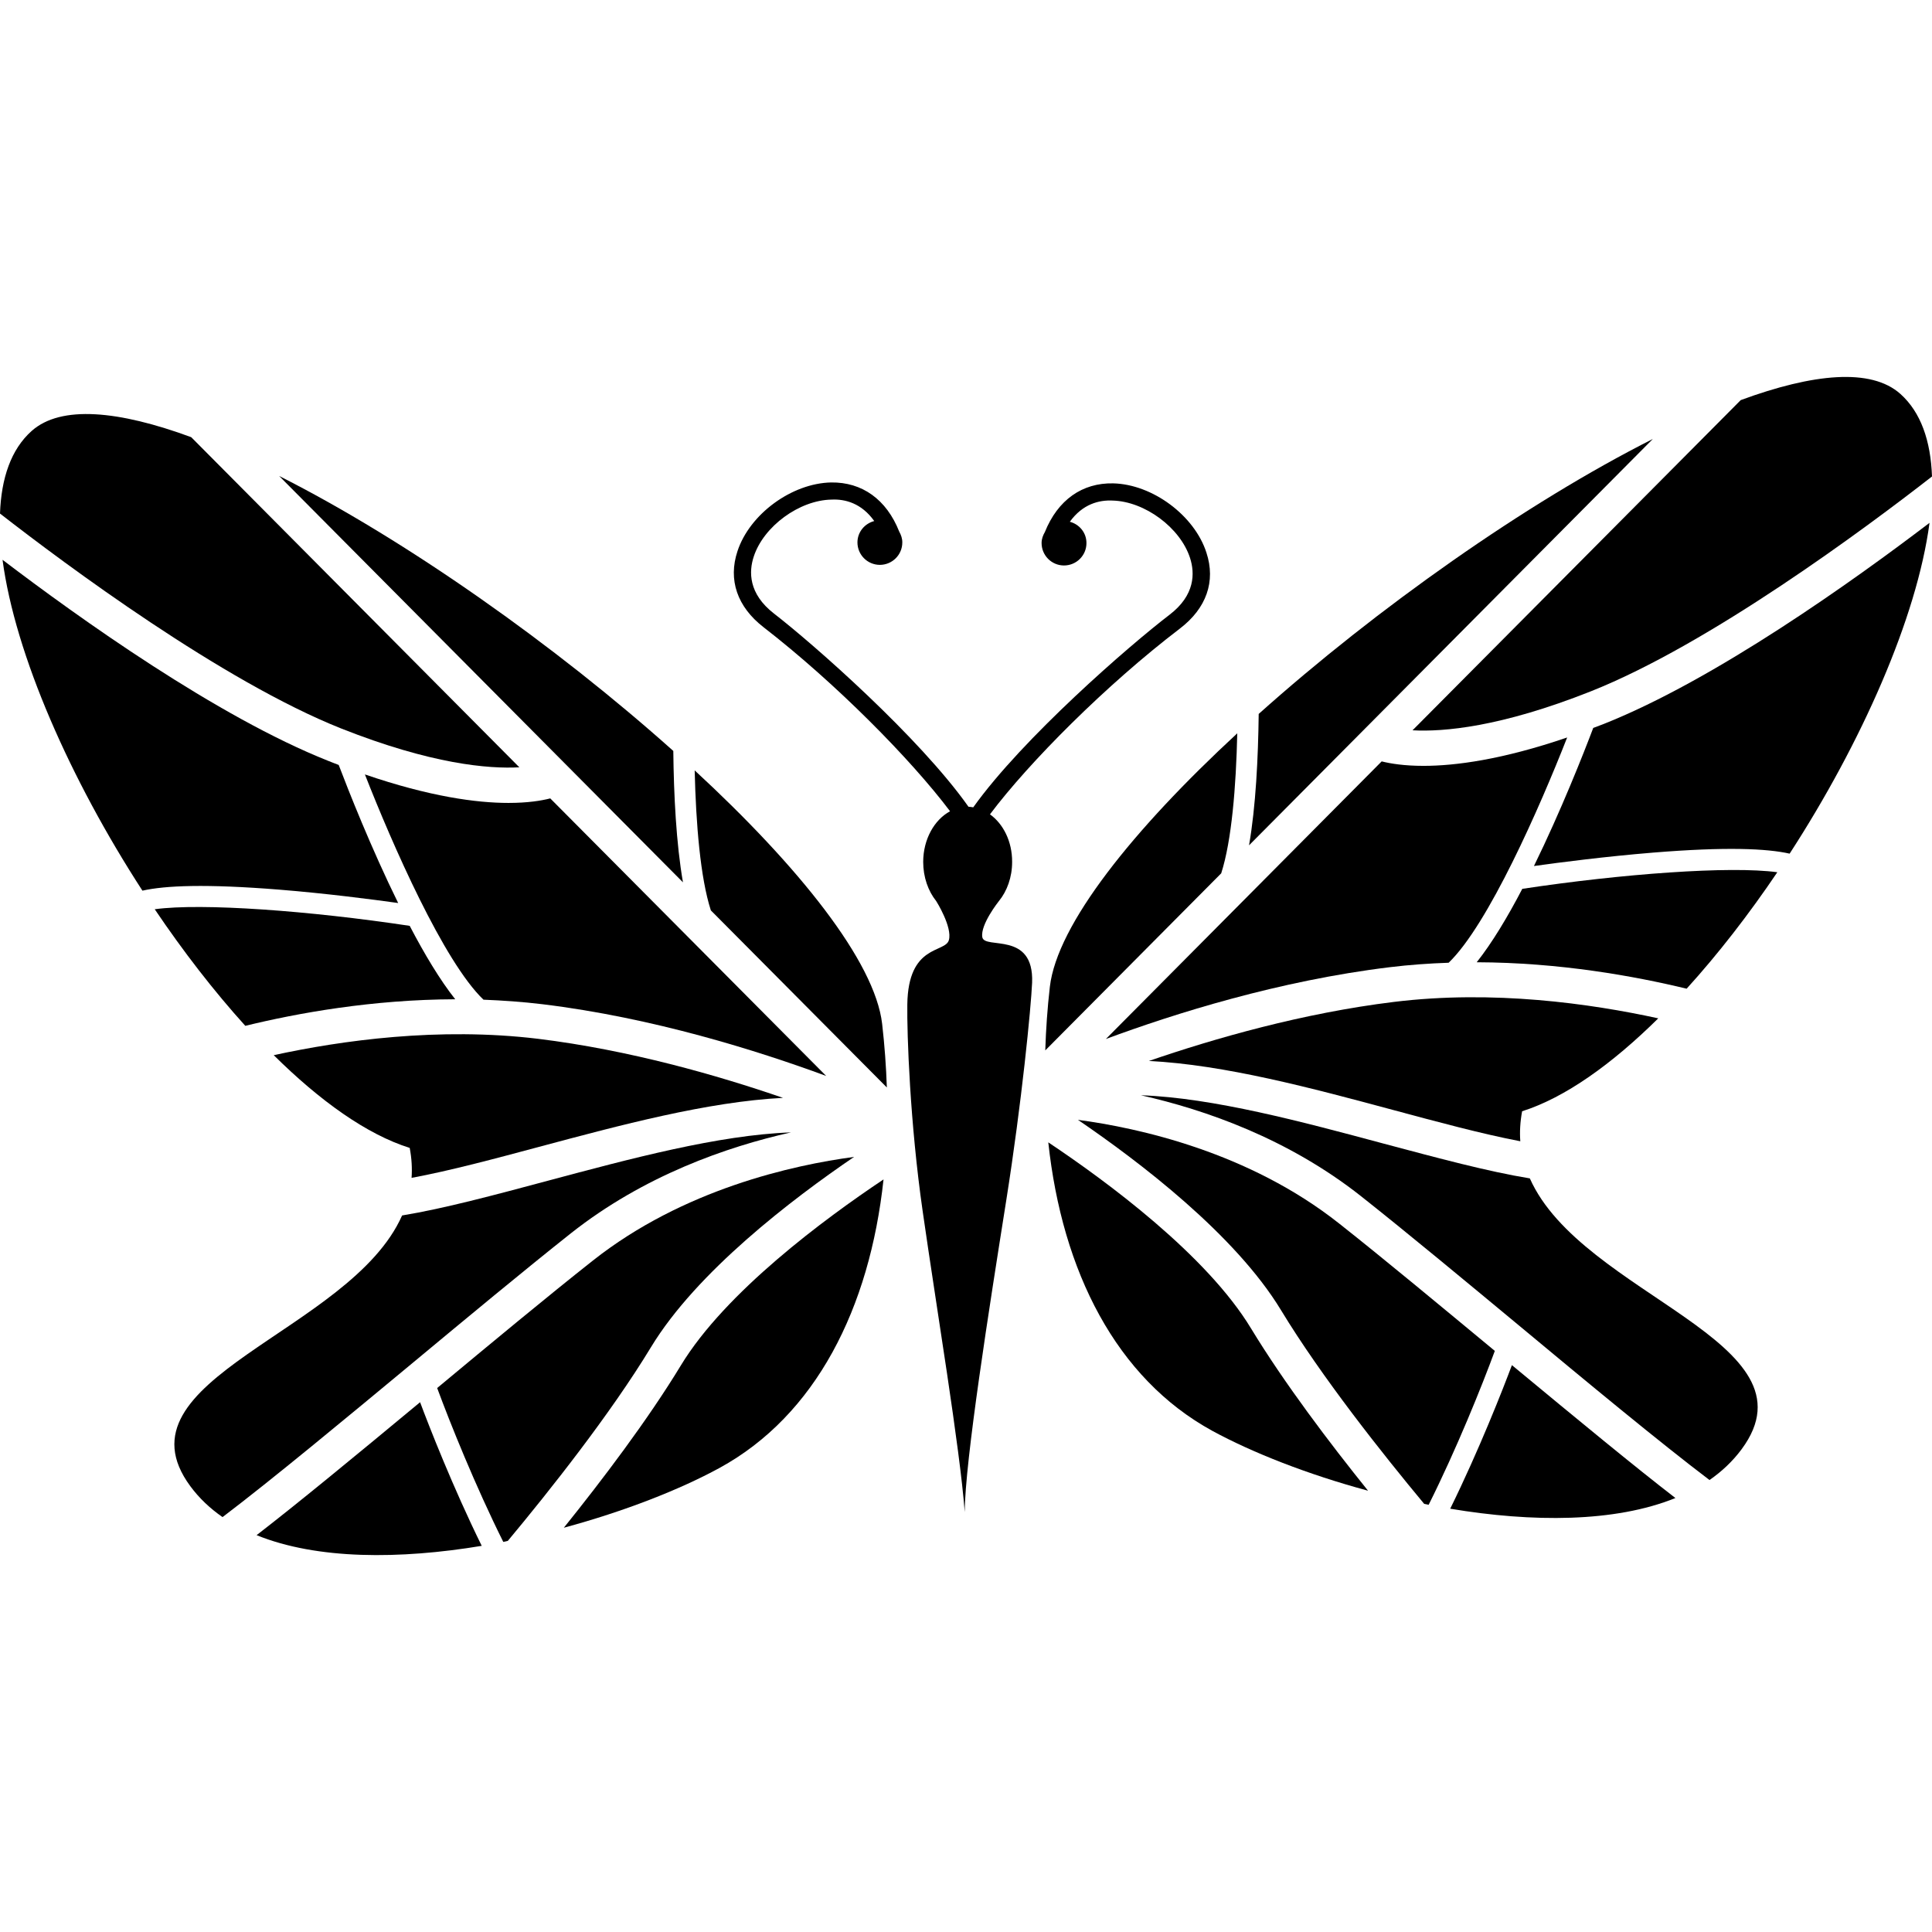 <?xml version="1.0" encoding="iso-8859-1"?>
<!-- Generator: Adobe Illustrator 16.0.0, SVG Export Plug-In . SVG Version: 6.00 Build 0)  -->
<!DOCTYPE svg PUBLIC "-//W3C//DTD SVG 1.1//EN" "http://www.w3.org/Graphics/SVG/1.1/DTD/svg11.dtd">
<svg version="1.1" id="Capa_1" xmlns="http://www.w3.org/2000/svg" xmlns:xlink="http://www.w3.org/1999/xlink" x="0px" y="0px"
	 width="32px" height="32px" viewBox="0 0 32 32" style="enable-background:new 0 0 32 32;" xml:space="preserve">
<g>
	<g>
		<path d="M22.184,20.268c-1.5-1.188-3.326-1.586-4.33-1.72c1.023,0.697,2.607,1.904,3.364,3.153
			c0.671,1.106,1.685,2.383,2.371,3.208c0.024,0.005,0.05,0.01,0.074,0.015c0.463-0.925,0.883-1.97,1.096-2.549
			C23.859,21.63,22.936,20.862,22.184,20.268z"/>
		<path d="M20.848,11.825c-0.009,0.729-0.048,1.532-0.16,2.176l6.688-6.73C25.275,8.331,22.807,10.073,20.848,11.825z"/>
		<path d="M25.339,19.518c-0.696-0.114-1.516-0.335-2.417-0.575c-1.354-0.363-2.824-0.759-4.025-0.802
			c1.065,0.239,2.438,0.718,3.646,1.672c0.771,0.61,1.721,1.399,2.641,2.162c1.066,0.887,2.308,1.916,3.131,2.539
			c0.205-0.143,0.385-0.312,0.533-0.512C30.162,22.223,26.199,21.456,25.339,19.518z"/>
		<path d="M23.577,12.685c-0.318,0-0.545-0.037-0.692-0.074l-4.568,4.598c1.135-0.421,2.867-0.966,4.701-1.189
			c0.328-0.04,0.653-0.063,0.976-0.074c0.655-0.628,1.509-2.573,1.963-3.731C24.88,12.583,24.104,12.685,23.577,12.685z"/>
		<path d="M26.389,12.057c-0.16,0.423-0.535,1.374-0.982,2.287c0.421-0.059,1.188-0.158,1.972-0.222
			c1.214-0.099,1.884-0.068,2.263,0.017c1.191-1.837,2.108-3.907,2.317-5.479c-1.261,0.96-3.55,2.598-5.396,3.331
			C26.503,12.013,26.445,12.035,26.389,12.057z"/>
		<path d="M20.493,12.146c-1.728,1.597-2.984,3.166-3.104,4.198c-0.041,0.355-0.065,0.707-0.076,1.054l2.914-2.933
			C20.4,13.928,20.473,13.032,20.493,12.146z"/>
		<path d="M24.02,24.989c1.356,0.227,2.727,0.23,3.73-0.177c-0.674-0.52-1.579-1.266-2.708-2.201
			C24.895,23.004,24.497,24.021,24.02,24.989z"/>
		<path d="M17.363,18.921c0.23,2.138,1.125,3.908,2.718,4.779c0.662,0.36,1.578,0.721,2.578,0.991
			c-0.636-0.79-1.388-1.783-1.938-2.688C19.986,20.788,18.334,19.569,17.363,18.921z"/>
		<path d="M27.466,16.867c-1.122-0.245-2.733-0.474-4.379-0.272c-1.511,0.185-2.971,0.604-4.058,0.978
			c1.253,0.062,2.701,0.45,4.043,0.811c0.729,0.196,1.468,0.396,2.109,0.519c-0.012-0.158-0.002-0.323,0.03-0.497
			C25.924,18.18,26.7,17.624,27.466,16.867z"/>
		<path d="M26.348,11.451c1.971-0.782,4.557-2.706,5.652-3.559c-0.021-0.589-0.184-1.063-0.523-1.367
			c-0.485-0.434-1.445-0.34-2.645,0.102l-5.436,5.469C23.907,12.124,24.854,12.044,26.348,11.451z"/>
		<path d="M25.214,14.722c-0.243,0.466-0.502,0.897-0.755,1.216c1.37,0.004,2.609,0.228,3.477,0.438
			c0.521-0.574,1.03-1.23,1.502-1.929C28.657,14.34,26.861,14.473,25.214,14.722z"/>
		<path d="M14.146,19.162c-1.004,0.134-2.83,0.533-4.33,1.72c-0.752,0.594-1.677,1.361-2.575,2.108
			c0.213,0.578,0.633,1.623,1.095,2.549c0.024-0.005,0.05-0.011,0.075-0.017c0.687-0.824,1.699-2.1,2.371-3.208
			C11.538,21.066,13.122,19.859,14.146,19.162z"/>
		<path d="M11.152,12.438c-1.959-1.752-4.428-3.494-6.528-4.554l6.688,6.73C11.2,13.971,11.16,13.167,11.152,12.438z"/>
		<path d="M9.456,20.427c1.207-0.954,2.582-1.433,3.646-1.671c-1.199,0.042-2.671,0.438-4.025,0.8
			c-0.901,0.241-1.72,0.461-2.417,0.576c-0.859,1.938-4.822,2.705-3.507,4.485c0.147,0.199,0.327,0.368,0.533,0.511
			c0.822-0.623,2.063-1.653,3.131-2.539C7.735,21.826,8.685,21.038,9.456,20.427z"/>
		<path d="M9.114,13.224c-0.147,0.038-0.374,0.075-0.692,0.075c-0.525,0-1.302-0.103-2.378-0.472
			c0.454,1.159,1.307,3.104,1.964,3.731c0.321,0.013,0.646,0.035,0.976,0.075c1.834,0.223,3.565,0.77,4.7,1.188L9.114,13.224z"/>
		<path d="M4.622,14.735c0.784,0.063,1.551,0.163,1.973,0.222c-0.449-0.912-0.824-1.864-0.985-2.287
			c-0.056-0.022-0.114-0.043-0.172-0.067c-1.846-0.733-4.134-2.371-5.396-3.331c0.209,1.572,1.125,3.643,2.317,5.48
			C2.738,14.667,3.409,14.638,4.622,14.735z"/>
		<path d="M11.506,12.76c0.021,0.887,0.094,1.781,0.268,2.319l2.915,2.933c-0.012-0.347-0.037-0.698-0.078-1.054
			C14.491,15.926,13.233,14.355,11.506,12.76z"/>
		<path d="M4.25,25.427c1.005,0.408,2.374,0.402,3.729,0.177c-0.477-0.968-0.874-1.985-1.021-2.379
			C5.829,24.162,4.923,24.907,4.25,25.427z"/>
		<path d="M11.277,22.616c-0.549,0.904-1.302,1.897-1.938,2.688c1-0.27,1.916-0.629,2.578-0.99c1.594-0.871,2.487-2.643,2.717-4.779
			C13.665,20.182,12.013,21.401,11.277,22.616z"/>
		<path d="M8.927,18.996c1.341-0.359,2.791-0.748,4.042-0.812c-1.085-0.374-2.546-0.793-4.056-0.978
			c-1.646-0.199-3.258,0.027-4.379,0.271c0.766,0.758,1.541,1.313,2.252,1.536c0.033,0.173,0.042,0.338,0.031,0.496
			C7.459,19.39,8.198,19.191,8.927,18.996z"/>
		<path d="M8.602,12.709L3.167,7.241C1.969,6.8,1.009,6.705,0.523,7.139C0.184,7.442,0.021,7.917,0,8.506
			c1.096,0.853,3.682,2.776,5.651,3.56C7.146,12.658,8.092,12.737,8.602,12.709z"/>
		<path d="M7.54,16.551c-0.252-0.318-0.511-0.75-0.754-1.216c-1.648-0.249-3.444-0.382-4.223-0.275
			c0.471,0.698,0.979,1.355,1.5,1.931C4.93,16.779,6.171,16.555,7.54,16.551z"/>
		<path d="M16.27,15.522c-0.035-0.209,0.272-0.593,0.274-0.596c0.136-0.166,0.22-0.396,0.22-0.649
			c0.002-0.338-0.146-0.631-0.367-0.789c0.646-0.861,1.924-2.145,3.147-3.078c0.438-0.335,0.595-0.78,0.438-1.257
			c-0.198-0.615-0.892-1.131-1.543-1.147c-0.513-0.011-0.918,0.273-1.133,0.807c-0.031,0.054-0.054,0.113-0.054,0.18
			c-0.001,0.205,0.165,0.373,0.371,0.373c0.205,0,0.372-0.165,0.372-0.37c0.001-0.173-0.117-0.312-0.275-0.354
			c0.211-0.293,0.483-0.363,0.711-0.351c0.531,0.015,1.118,0.449,1.28,0.951c0.08,0.249,0.087,0.615-0.342,0.942
			c-0.663,0.507-2.431,2.042-3.249,3.188c-0.025-0.004-0.053-0.009-0.079-0.01c-0.813-1.151-2.563-2.69-3.222-3.2
			c-0.425-0.33-0.417-0.696-0.334-0.945c0.164-0.5,0.754-0.932,1.286-0.942c0.228-0.012,0.5,0.061,0.709,0.355
			c-0.158,0.042-0.277,0.181-0.278,0.352c-0.001,0.206,0.165,0.373,0.37,0.374c0.206,0,0.373-0.166,0.373-0.371
			c0.001-0.066-0.021-0.126-0.051-0.18c-0.212-0.535-0.616-0.821-1.128-0.814c-0.651,0.013-1.349,0.523-1.551,1.138
			c-0.158,0.475-0.004,0.922,0.431,1.259c1.194,0.925,2.44,2.186,3.09,3.049c-0.261,0.141-0.444,0.463-0.445,0.838
			c0,0.253,0.082,0.483,0.215,0.649c0.002,0.002,0.272,0.433,0.21,0.648c-0.062,0.216-0.675,0.062-0.688,1.066
			c-0.007,0.479,0.043,1.959,0.255,3.428c0.23,1.609,0.614,3.9,0.696,4.979c0.003-0.835,0.404-3.372,0.688-5.165
			c0.257-1.624,0.41-3.193,0.428-3.604C17.128,15.412,16.305,15.733,16.27,15.522z"/>
	</g>
</g>
<g>
</g>
<g>
</g>
<g>
</g>
<g>
</g>
<g>
</g>
<g>
</g>
<g>
</g>
<g>
</g>
<g>
</g>
<g>
</g>
<g>
</g>
<g>
</g>
<g>
</g>
<g>
</g>
<g>
</g>
</svg>
